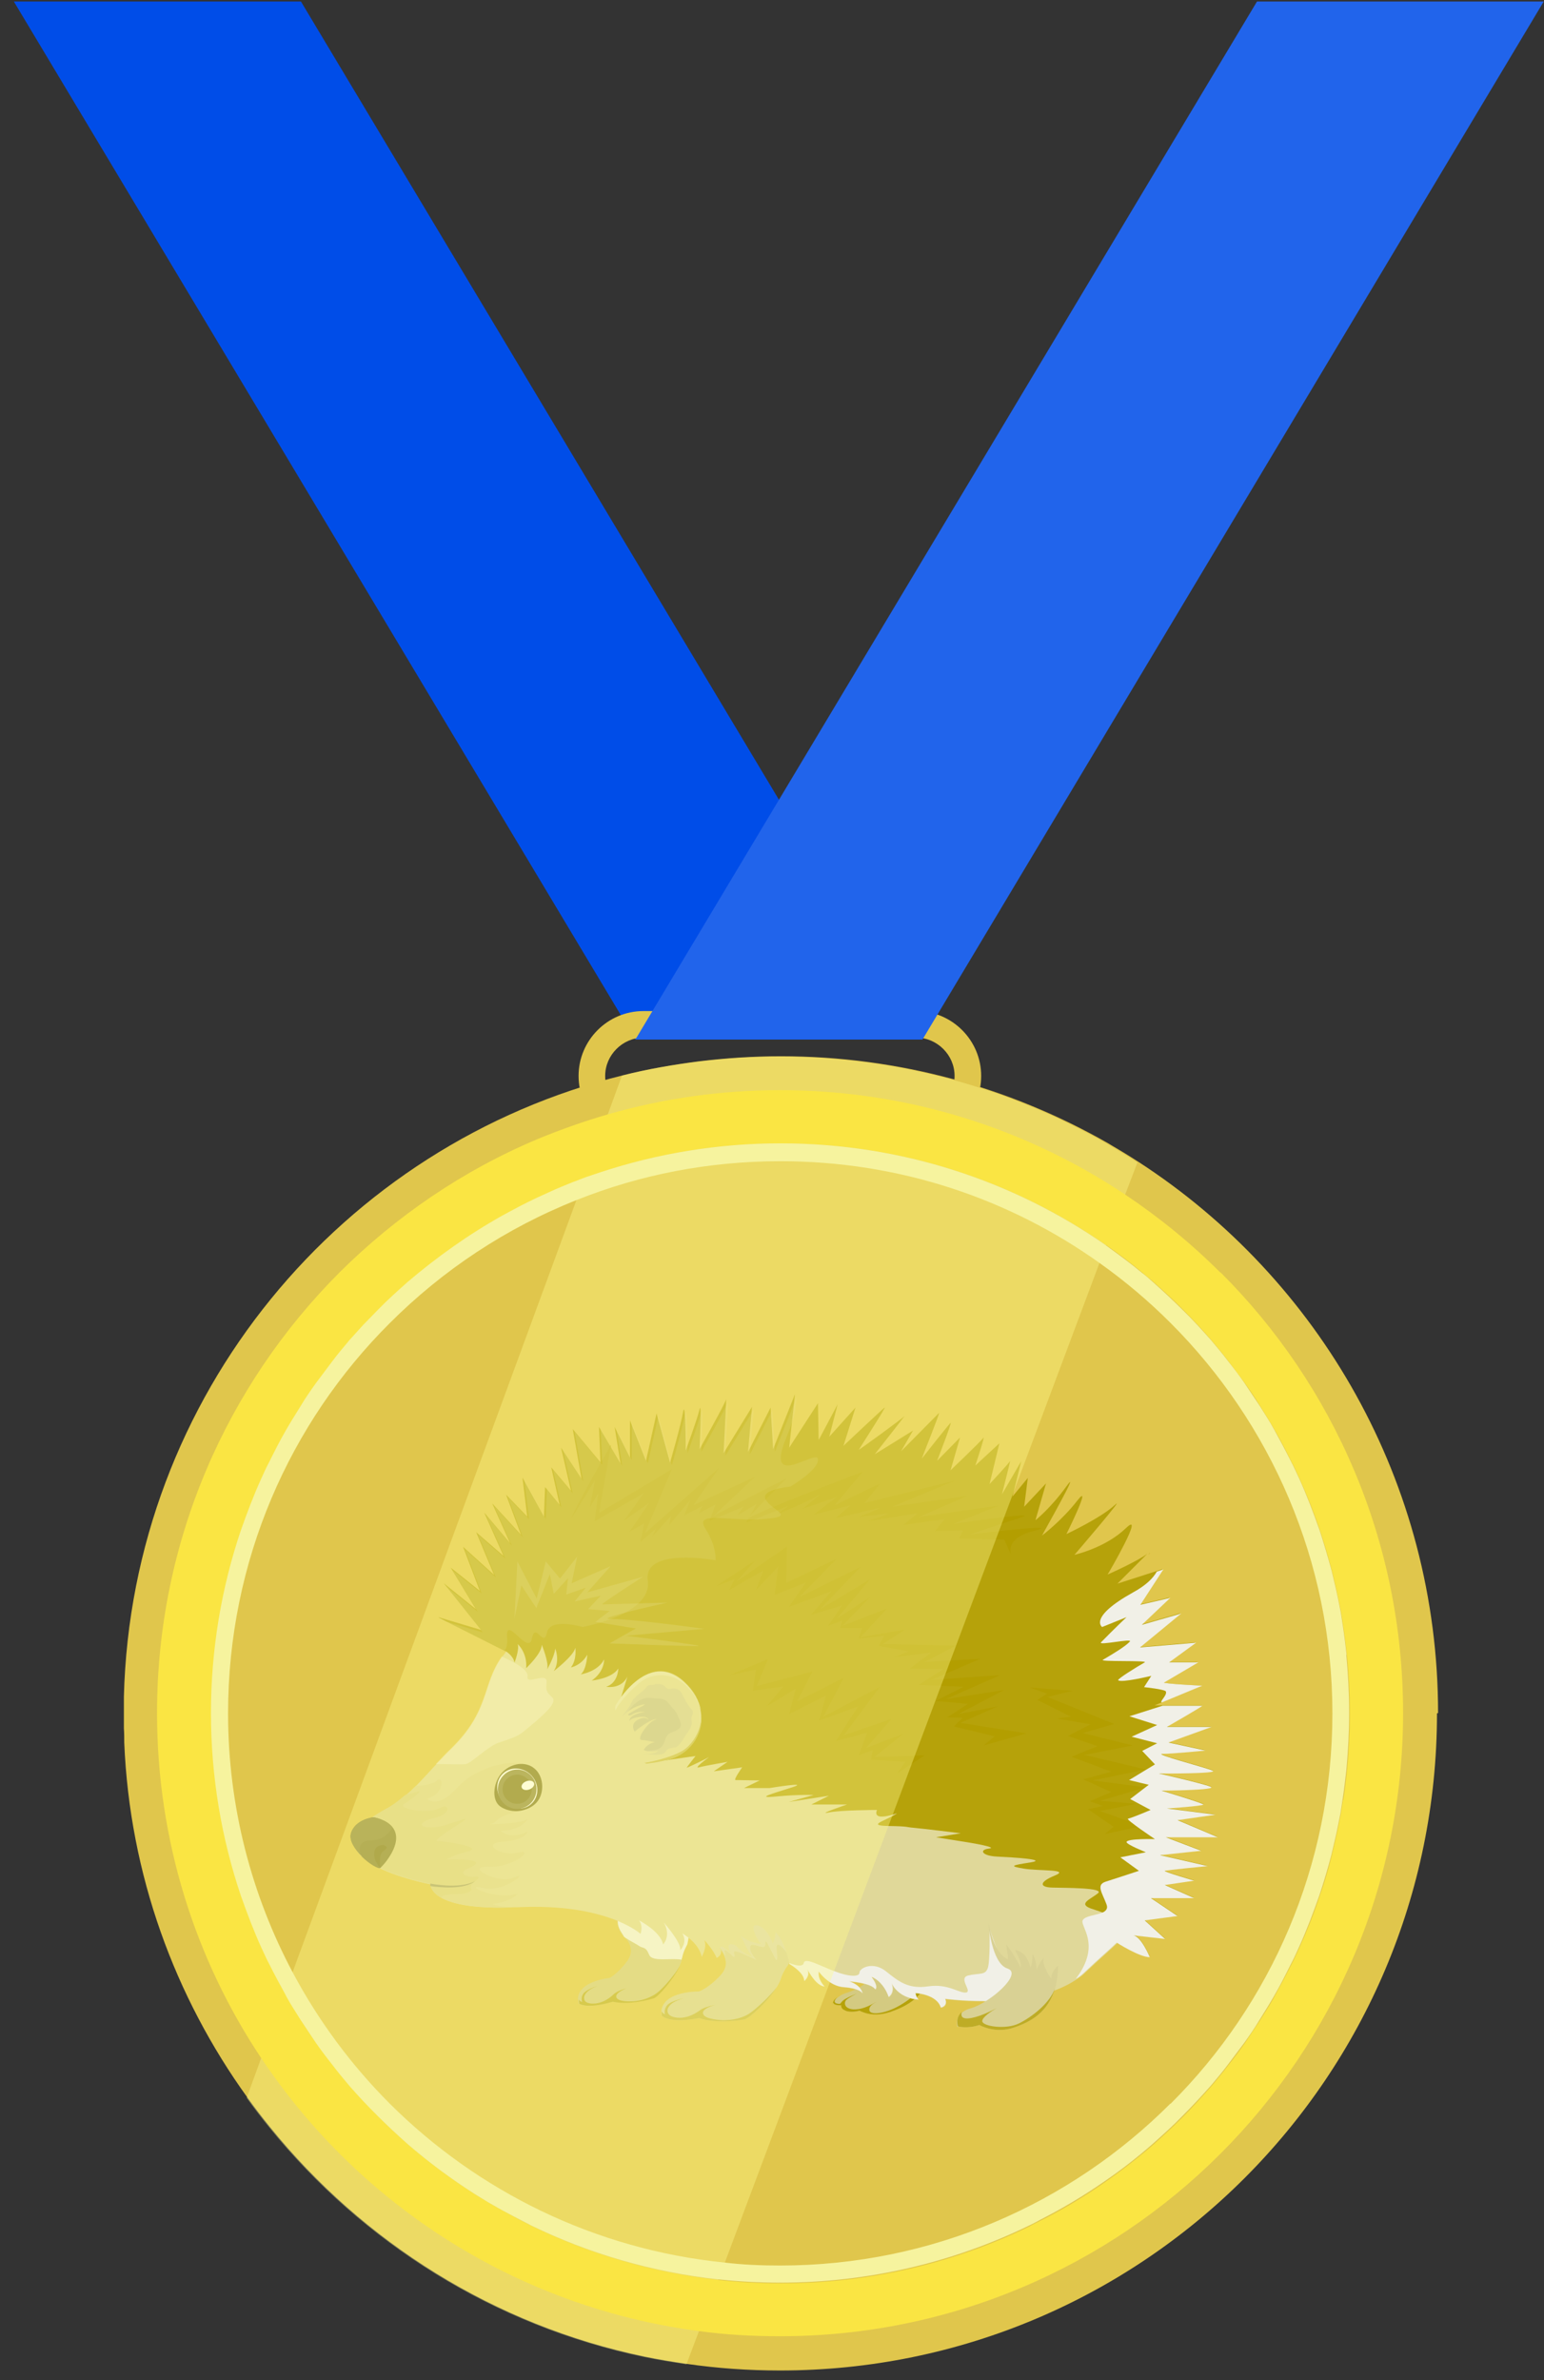 <svg width="109" height="168" viewBox="0 0 109 168" fill="none" xmlns="http://www.w3.org/2000/svg">
<rect x="0" y="0" width="109" height="168" fill="#333333" stroke="none"/>
<path d="M0.977 0.107H21.246L65.126 73.372H44.858L0.977 0.107Z" fill="#004DE8"/>
<path d="M64.689 79.596V78.644H45.424C44.678 78.644 44.009 78.336 43.52 77.847C43.032 77.358 42.723 76.689 42.723 75.944C42.723 75.198 43.032 74.529 43.52 74.04C44.009 73.552 44.678 73.243 45.424 73.243H64.689C65.435 73.243 66.103 73.552 66.592 74.04C67.081 74.529 67.389 75.198 67.389 75.944C67.389 76.689 67.081 77.358 66.592 77.847C66.103 78.336 65.435 78.644 64.689 78.644V80.522C67.209 80.522 69.267 78.464 69.267 75.944C69.267 73.423 67.209 71.365 64.689 71.365H45.424C42.903 71.365 40.845 73.423 40.845 75.944C40.845 78.464 42.903 80.522 45.424 80.522H64.689V79.57V79.596Z" fill="#E0C64C"/>
<path d="M101.445 120.938C101.445 146.56 80.688 167.32 55.069 167.32C52.832 167.32 50.645 167.166 48.511 166.857C47.507 166.702 46.504 166.548 45.527 166.342C34.904 164.13 25.644 158.265 19.06 150.136C18.52 149.467 17.98 148.772 17.465 148.052C12.347 140.952 9.157 132.334 8.771 122.996C8.771 122.661 8.771 122.327 8.746 121.992C8.746 121.632 8.746 121.272 8.746 120.938C8.746 120.552 8.746 120.14 8.746 119.754C9.286 98.505 24.127 80.781 44.009 75.893C45.733 75.456 47.533 75.147 49.334 74.915C51.237 74.684 53.166 74.555 55.121 74.555C63.506 74.555 71.377 76.793 78.193 80.678C78.939 81.115 79.659 81.552 80.379 82.016C93.111 90.273 101.522 104.628 101.522 120.912L101.445 120.938Z" fill="#E0C64C"/>
<path d="M58.85 141.416C58.953 141.57 59.39 141.544 59.39 141.544C59.39 141.544 59.338 141.75 59.596 141.879C59.621 141.879 59.673 141.904 59.699 141.93C59.904 142.007 60.264 142.033 60.65 141.93C60.65 141.93 60.676 141.93 60.702 141.93C60.702 141.93 60.779 141.982 60.933 142.033C61.371 142.162 62.039 142.265 62.785 142.033C62.837 142.033 62.888 142.007 62.94 141.982C64.046 141.596 65.281 140.927 65.77 139.203C65.77 139.152 65.795 139.1 65.821 139.075C65.821 139.049 65.821 139.023 65.821 138.998C65.924 138.586 65.975 138.149 65.975 137.634C65.975 137.634 65.409 138.149 65.512 138.586C65.512 138.586 64.766 137.583 64.972 137.068C64.972 137.068 64.483 137.66 64.483 137.969C64.483 137.969 64.406 137.12 64.175 136.811C64.175 136.811 64.175 137.583 64.02 137.737C64.02 137.737 63.866 137.12 63.557 136.837C63.249 136.554 62.94 136.528 62.94 136.528C62.94 136.528 63.48 137.531 63.326 137.763C63.326 137.763 63.043 137.12 62.348 136.168C62.245 136.039 62.554 137.248 62.4 137.171C61.499 136.734 61.216 135.293 61.062 134.624C61.062 134.624 61.268 137.48 62.4 137.84C63.532 138.2 61.165 140.258 59.827 140.644C59.39 140.773 59.313 140.875 59.158 140.978C59.133 140.978 59.107 141.03 59.055 141.056C59.055 141.056 59.055 141.056 59.03 141.081C59.03 141.081 59.03 141.081 59.004 141.107C58.901 141.21 58.85 141.339 58.824 141.467L58.85 141.416Z" fill="#D4CA81"/>
<path d="M58.849 141.364C58.849 141.364 58.849 141.389 58.849 141.415C58.952 141.569 59.39 141.544 59.39 141.544C59.39 141.544 59.338 141.749 59.596 141.878C59.621 141.878 59.673 141.904 59.699 141.93C59.904 142.007 60.264 142.032 60.65 141.93C60.65 141.93 60.676 141.93 60.702 141.93C60.702 141.93 60.779 141.981 60.933 142.032C61.268 142.161 61.911 142.315 62.785 142.032C62.837 142.032 62.888 142.007 62.94 141.981C64.046 141.595 65.281 140.926 65.77 139.203C65.409 140.309 64.046 141.312 63.197 141.724C62.297 142.161 61.396 142.238 61.371 141.878C61.345 141.621 61.576 141.466 61.885 141.286C61.525 141.492 61.01 141.801 60.419 141.827C60.419 141.827 60.393 141.827 60.367 141.827C60.316 141.827 60.264 141.827 60.213 141.827C59.493 141.749 59.621 141.261 59.75 141.158C59.956 140.978 60.29 140.823 60.47 140.72C60.29 140.798 59.981 140.926 59.699 141.081C59.416 141.235 59.364 141.415 59.287 141.441C58.953 141.441 58.824 141.312 59.004 141.081C59.004 141.081 59.004 141.081 59.03 141.055C59.03 141.055 59.03 141.055 59.055 141.029C59.081 141.003 59.107 140.978 59.158 140.952C58.849 141.106 58.798 141.338 58.798 141.415L58.849 141.364Z" fill="#B6A20A"/>
<path d="M46.735 142.29C46.735 142.29 47.224 142.856 49.359 142.445C49.359 142.445 50.388 142.882 52.523 142.548C52.883 142.496 54.221 141.261 54.838 140.258C54.967 140.052 55.07 139.846 55.121 139.692C55.301 139.075 55.687 138.663 55.687 138.612C55.687 138.612 55.764 138.38 55.842 138.046C56.047 137.3 56.279 136.039 55.842 135.627C55.842 135.627 55.199 134.984 54.195 134.701C53.578 134.521 52.832 134.496 51.983 134.83C51.751 134.933 51.494 135.062 51.237 135.216C49.873 136.116 50.62 137.145 50.774 137.505C50.774 137.505 51.005 137.737 51.134 138.071C51.185 138.2 51.211 138.329 51.237 138.457C51.263 138.74 51.185 139.075 50.877 139.409C50.002 140.361 49.333 140.567 49.333 140.567C49.333 140.567 46.838 140.515 46.684 141.956C46.684 141.956 46.684 142.162 46.684 142.265L46.735 142.29Z" fill="#D9D194"/>
<path d="M40.82 141.132C40.82 141.132 40.82 141.313 40.845 141.415C40.845 141.415 41.36 141.878 43.238 141.287C43.238 141.287 44.215 141.57 46.119 141.055C46.428 140.978 47.508 139.718 47.971 138.766C48.048 138.611 48.1 138.483 48.126 138.354C48.126 138.303 48.126 138.251 48.151 138.226C48.254 137.66 48.563 137.248 48.537 137.197C48.537 137.197 48.82 135.91 48.666 135.087C48.614 134.83 48.537 134.598 48.357 134.495C48.357 134.495 46.865 133.286 45.116 134.007C44.807 134.135 44.498 134.315 44.19 134.573C43.058 135.524 43.83 136.373 44.01 136.682C44.01 136.682 44.061 136.733 44.138 136.785C44.267 136.914 44.473 137.171 44.524 137.505C44.575 137.762 44.524 138.071 44.292 138.406C43.598 139.332 43.032 139.615 43.032 139.615C43.032 139.615 40.768 139.82 40.794 141.158L40.82 141.132Z" fill="#D4CA81"/>
<g style="mix-blend-mode:multiply">
<path d="M44.035 136.682C44.035 136.682 44.086 136.734 44.163 136.785C44.549 137.042 44.935 137.222 45.115 137.351C45.398 137.557 45.578 137.351 45.835 137.994C46.067 138.509 47.43 138.174 48.125 138.328C48.125 138.277 48.125 138.226 48.151 138.2C48.254 137.634 48.562 137.222 48.537 137.171C48.537 137.171 48.819 135.885 48.665 135.061L45.141 133.981C44.832 134.11 44.523 134.29 44.215 134.547C43.083 135.499 43.855 136.348 44.035 136.656V136.682Z" fill="#F1F0E7"/>
</g>
<g style="mix-blend-mode:multiply" opacity="0.38">
<path d="M50.824 137.48C50.824 137.48 51.056 137.711 51.184 138.046C51.262 138.046 51.082 137.66 51.184 137.66C51.339 137.66 51.699 138.097 51.802 138.123C51.982 138.149 51.699 137.737 51.879 137.737C52.162 137.737 52.96 138.149 53.371 138.329C53.448 138.354 52.779 137.711 53.011 137.325C53.088 137.171 53.68 137.454 53.886 137.428C54.117 137.403 53.989 137.068 54.066 137.042C54.143 137.017 54.76 138.38 54.812 138.354C54.992 138.226 54.709 137.325 54.889 137.274C55.198 137.197 55.609 138.123 55.892 138.046C56.098 137.3 56.33 136.039 55.892 135.628C55.892 135.628 55.249 134.984 54.246 134.701L52.033 134.83C51.802 134.933 51.545 135.062 51.288 135.216C49.924 136.116 50.67 137.145 50.824 137.505V137.48Z" fill="#E4E3D1"/>
</g>
<path d="M40.871 141.415C40.871 141.415 41.386 141.853 43.263 141.287C43.263 141.287 44.241 141.595 46.145 141.055C46.453 140.978 47.534 139.717 47.997 138.766C47.662 139.357 46.788 140.386 46.35 140.695C45.965 140.978 45.09 141.39 43.984 141.235C43.495 141.158 43.418 140.927 43.572 140.746C43.752 140.515 44.241 140.335 44.241 140.335C44.241 140.335 43.572 140.515 43.315 140.772C42.389 141.647 41.54 141.415 41.411 141.338C41.102 141.158 41.102 140.566 42.183 140.181C42.132 140.181 41.386 140.438 41.18 140.721C40.974 141.029 41.102 141.312 41.102 141.312C41.102 141.312 40.922 141.261 40.871 141.132C40.871 141.21 40.871 141.312 40.897 141.415H40.871Z" fill="#BEAC26"/>
<path d="M30.402 132.951C30.402 132.951 30.402 133.002 30.402 133.131C30.531 133.594 31.302 134.829 36.292 134.623C36.37 134.623 36.447 134.623 36.524 134.623C42.851 134.314 45.218 136.501 45.218 136.501C45.218 136.501 45.423 135.935 45.115 135.549C45.115 135.549 46.632 136.321 46.812 137.247C46.812 137.247 47.404 136.655 46.864 135.703C46.864 135.703 48.124 137.118 48.021 137.659C48.021 137.659 48.561 137.118 48.176 136.475C48.176 136.475 49.333 137.118 49.539 138.122C49.539 138.122 49.95 137.427 49.719 136.938C49.719 136.938 50.336 137.581 50.593 138.199C50.593 138.199 50.902 138.07 50.902 137.787C50.902 137.71 50.902 137.607 50.825 137.504C50.876 137.144 51.596 137.89 51.596 137.89C51.082 136.887 51.957 137.324 51.957 137.324C52.368 137.839 53.063 138.122 53.114 138.122C52.754 137.71 52.317 136.655 52.291 136.604C52.728 137.093 53.757 137.221 53.757 137.221C53.474 137.015 52.805 135.703 53.5 135.909C54.194 136.089 54.554 137.17 54.554 137.17C54.786 136.81 54.734 136.372 54.734 136.372C55.403 136.964 55.738 138.636 55.738 138.636C55.918 138.739 56.818 139.305 56.792 139.845C56.792 139.845 57.229 139.511 57.024 139.022C57.178 139.331 57.692 140.205 58.233 140.231C58.233 140.231 57.718 139.742 57.821 139.176C57.821 139.176 58.541 140.231 59.621 140.283C60.65 140.36 60.882 140.668 60.907 140.72C60.907 140.643 60.779 140.128 59.956 139.871C59.956 139.871 61.525 139.974 61.808 140.437C61.808 140.437 62.091 140.308 61.551 139.562C61.602 139.562 62.374 139.871 62.76 140.977C62.76 140.977 63.222 140.694 62.965 140C63.068 140.231 63.531 141.054 64.869 141.157C64.869 141.157 64.689 141.003 64.637 140.694C64.637 140.694 66.155 140.771 66.438 141.723C66.438 141.723 66.952 141.646 66.746 141.106C66.746 141.106 69.267 141.466 71.942 141.106C73.434 140.9 74.951 140.463 76.109 139.639C76.314 139.511 76.495 139.356 76.675 139.176C77.601 138.302 78.347 137.659 78.887 137.144C80.147 135.986 80.507 135.523 80.096 134.366C80.018 134.16 79.324 133.62 78.166 132.797C74.282 130.095 65.177 124.59 56.406 120.217C45.655 114.866 37.501 114.455 35.727 116.59C35.624 116.718 35.547 116.821 35.444 116.95C34.029 118.931 34.62 120.757 31.843 123.458C31.483 123.793 31.148 124.179 30.788 124.539C30.325 125.053 29.836 125.568 29.373 126.057C28.705 126.725 28.01 127.317 27.264 127.729C20.885 131.202 30.402 133.002 30.402 133.002V132.951Z" fill="#E0D899"/>
<g style="mix-blend-mode:multiply">
<path d="M69.421 141.235C69.807 141.235 70.244 141.235 70.682 141.183C71.582 140.72 71.994 140.103 72.148 139.794C72.225 139.665 72.251 139.588 72.251 139.588L72.199 139.537L71.582 138.765L70.99 138.328L70.63 138.07L70.219 137.196L70.038 136.81C70.038 136.81 70.013 137.813 70.193 138.173C70.373 138.533 70.939 139.048 70.81 139.357C70.682 139.614 69.755 140.797 69.447 141.209L69.421 141.235Z" fill="#F1F0E7"/>
</g>
<g style="mix-blend-mode:multiply">
<path d="M55.712 138.61C55.892 138.713 56.792 139.279 56.767 139.82C56.767 139.82 57.204 139.485 56.998 138.996C57.153 139.305 57.667 140.18 58.207 140.205C58.207 140.205 57.693 139.717 57.796 139.151C57.796 139.151 58.516 140.205 59.596 140.257C60.625 140.334 60.857 140.643 60.883 140.694C60.883 140.617 60.754 140.103 59.931 139.845C59.931 139.845 61.5 139.948 61.783 140.411C61.783 140.411 62.066 140.283 61.526 139.537C61.577 139.537 62.349 139.845 62.735 140.951C62.735 140.951 63.198 140.668 62.941 139.974C63.044 140.205 63.507 141.029 64.844 141.132C64.844 141.132 64.664 140.977 64.613 140.668C64.613 140.668 66.131 140.746 66.414 141.697C66.414 141.697 66.928 141.62 66.722 141.08C66.722 141.08 67.88 141.234 69.423 141.234C69.809 141.234 70.247 141.234 70.684 141.183C71.096 141.183 71.507 141.106 71.919 141.054L72.15 139.768L72.202 139.511L72.305 139.022L70.993 138.302L70.53 138.045L70.221 137.17L69.861 136.141C69.861 136.141 69.912 138.405 69.732 138.919C69.552 139.434 69.166 139.254 68.369 139.434C67.597 139.614 68.677 140.566 68.189 140.643C67.7 140.694 66.928 140 65.539 140.205C64.15 140.411 63.481 139.897 62.555 139.151C61.629 138.405 60.677 138.919 60.677 139.228C60.677 139.537 60.008 139.562 58.876 139.125C57.744 138.688 56.818 138.147 56.741 138.559C56.664 138.919 55.892 138.636 55.738 138.559L55.712 138.61Z" fill="#F1F0E7"/>
</g>
<path d="M67.646 143.035C67.646 143.035 68.289 143.215 69.138 142.933C69.138 142.933 70.27 143.601 71.659 143.087C72.766 142.701 74 142.032 74.489 140.309C74.489 140.257 74.515 140.206 74.541 140.18C74.541 140.154 74.541 140.128 74.541 140.103C74.644 139.691 74.695 139.254 74.695 138.739C74.695 138.739 74.129 139.254 74.232 139.691C74.232 139.691 73.486 138.688 73.692 138.173C73.692 138.173 73.203 138.765 73.203 139.074C73.203 139.074 73.126 138.225 72.894 137.916C72.894 137.916 72.894 138.688 72.74 138.842C72.74 138.842 72.585 138.225 72.277 137.942C71.968 137.659 71.659 137.633 71.659 137.633C71.659 137.633 72.2 138.636 72.045 138.868C72.045 138.868 71.762 138.225 71.068 137.273C70.965 137.144 71.274 138.353 71.119 138.276C70.219 137.839 69.936 136.398 69.781 135.729C69.781 135.729 69.987 138.585 71.119 138.945C72.251 139.305 69.884 141.363 68.547 141.749C68.238 141.826 68.032 141.955 67.878 142.084C67.389 142.521 67.595 143.087 67.595 143.087L67.646 143.035Z" fill="#D9D194"/>
<path d="M67.646 143.035C67.646 143.035 68.29 143.216 69.138 142.933C69.138 142.933 70.27 143.601 71.659 143.087C72.766 142.701 74.001 142.032 74.489 140.309C74.129 141.415 72.766 142.418 71.917 142.83C71.016 143.267 69.396 143.035 69.344 142.675C69.319 142.392 69.987 141.955 70.347 141.749C69.962 141.955 69.035 142.418 68.341 142.47C67.852 142.495 67.826 142.238 67.904 142.006C67.415 142.444 67.621 143.01 67.621 143.01L67.646 143.035Z" fill="#BEAC26"/>
<path d="M46.735 142.289C46.735 142.289 47.224 142.855 49.359 142.444C49.359 142.444 50.388 142.881 52.523 142.547C52.883 142.495 54.221 141.26 54.839 140.257C54.401 140.849 53.321 141.878 52.806 142.186C52.369 142.444 51.34 142.778 50.131 142.469C49.591 142.341 49.539 142.058 49.719 141.878C49.951 141.646 50.491 141.518 50.491 141.518C50.491 141.518 49.745 141.646 49.436 141.878C48.304 142.727 47.404 142.367 47.275 142.238C46.967 142.006 47.044 141.363 48.253 141.055C48.201 141.055 47.352 141.235 47.095 141.543C46.838 141.852 46.941 142.186 46.941 142.186C46.941 142.186 46.761 142.109 46.709 141.955C46.709 142.058 46.709 142.161 46.709 142.264L46.735 142.289Z" fill="#C6B640"/>
<path d="M81.176 109.619C81.176 109.619 81.201 109.567 81.073 109.722C81.124 109.696 81.15 109.67 81.176 109.619Z" fill="#B6A20A"/>
<path d="M31.045 114.223L35.598 116.513L35.727 116.564C35.727 116.564 36.267 116.899 36.318 117.362C36.318 117.362 36.678 116.461 36.55 116.05C36.55 116.05 37.244 116.667 37.141 117.748C37.141 117.748 38.247 116.719 38.247 116.101C38.247 116.101 38.762 117.336 38.633 117.825C38.633 117.825 39.147 116.924 39.199 116.358C39.199 116.358 39.559 117.233 39.096 117.953C39.096 117.953 40.511 116.873 40.614 116.307C40.614 116.307 40.742 117.13 40.305 117.696C40.305 117.696 41.025 117.568 41.462 116.796C41.462 116.796 41.411 117.851 40.999 118.185C40.999 118.185 42.208 118.005 42.645 117.13C42.645 117.13 42.697 117.979 41.771 118.622C41.771 118.622 43.186 118.494 43.649 117.773C43.649 117.773 43.649 118.777 42.8 119.06C42.8 119.06 43.854 119.265 44.292 118.339L43.854 119.78L46.941 124.256L49.102 123.947C49.102 123.947 48.433 124.796 48.484 124.771C48.561 124.771 49.925 124.102 50.053 124.025C49.95 124.102 48.896 124.873 49.359 124.745C49.847 124.616 51.365 124.359 51.365 124.359L50.388 125.028L52.394 124.745C52.394 124.745 51.751 125.645 51.931 125.645C52.111 125.645 53.628 125.671 53.628 125.671L52.522 126.211H54.323C54.323 126.211 57.281 125.722 55.918 126.16C54.554 126.597 53.217 126.957 54.812 126.803C56.406 126.649 57.435 126.7 57.435 126.7L55.686 127.189L58.515 126.751L57.281 127.369H59.801C59.801 127.369 57.59 128.115 58.49 127.935C59.39 127.755 61.911 127.755 61.911 127.755C61.911 127.755 61.653 128.269 62.322 128.218C62.991 128.192 63.763 127.755 62.991 128.192C62.219 128.604 61.293 128.861 62.759 128.887C64.225 128.912 63.891 128.964 64.508 129.015C65.126 129.067 67.826 129.401 67.826 129.401L66.078 129.684L68.495 130.07C68.495 130.07 70.527 130.404 69.807 130.482C69.113 130.559 69.293 130.996 70.399 131.047C71.505 131.099 74.051 131.253 72.739 131.459C71.427 131.665 71.196 131.716 72.276 131.896C73.356 132.076 75.594 131.922 74.463 132.385C73.331 132.848 73.382 133.208 74.282 133.234C75.183 133.26 78.038 133.234 77.498 133.646C76.983 134.057 76.109 134.366 76.983 134.7C77.266 134.803 77.549 134.881 77.806 134.983C78.372 135.189 78.758 135.421 78.475 135.781C78.038 136.321 79.761 136.012 78.835 137.093C78.835 137.093 80.43 138.122 81.176 138.122C81.176 138.122 80.558 136.63 79.993 136.578L82.256 136.836L80.816 135.524L83.131 135.215L81.253 133.954H84.314L82.23 133.028L84.314 132.72C84.314 132.72 82.102 132.076 82.23 132.025C82.359 131.974 85.265 131.691 85.265 131.691L81.896 130.919L84.802 130.61L82.308 129.658H85.986L83.131 128.449L85.831 128.063L82.385 127.626C82.385 127.626 85.008 127.446 84.957 127.343C84.905 127.24 81.999 126.366 81.999 126.366C81.999 126.366 86.114 126.34 85.445 126.083C84.777 125.825 81.819 125.156 81.819 125.156C81.819 125.156 86.14 125.182 85.6 124.951C85.085 124.719 81.356 123.767 82.076 123.767C82.796 123.767 85.111 123.536 85.111 123.536L82.487 122.97L85.548 121.864H82.385C82.385 121.864 84.983 120.372 84.88 120.372H81.51L81.999 120.166L84.854 118.982C84.854 118.982 82.102 118.854 82.102 118.751C82.102 118.648 84.545 117.31 84.545 117.31H82.487L84.391 115.921L80.43 116.256L83.336 113.863L80.558 114.661L82.565 112.757L80.456 113.246L82.076 110.75L81.613 110.905L78.887 111.779C78.887 111.779 80.481 110.184 80.996 109.67C80.378 110.159 78.269 111.111 78.192 111.136C78.269 111.033 80.893 106.506 79.478 107.869C78.038 109.258 75.852 109.747 75.852 109.747C75.852 109.747 79.632 105.348 78.681 106.248C77.703 107.149 75.286 108.281 75.286 108.281C75.286 108.281 77.163 104.499 76.057 105.914C75.003 107.278 73.639 108.332 73.562 108.384C73.639 108.229 76.392 103.367 75.286 104.911C74.154 106.48 73.099 107.303 73.099 107.303L73.845 104.705L72.302 106.351L72.559 104.319L71.479 105.631L72.096 103.136L70.733 105.477C70.759 105.348 71.376 102.981 71.299 103.136C71.222 103.29 69.858 104.756 69.858 104.756L70.553 101.875L68.855 103.444C68.855 103.444 69.576 101.258 69.421 101.489C69.267 101.721 67.106 103.779 67.106 103.779L67.775 101.464L66.155 103.11C66.155 103.11 67.235 100.332 67.106 100.435C66.978 100.538 65.151 102.853 65.074 102.956C65.1 102.853 66.412 99.611 66.283 99.74C66.155 99.869 63.608 102.441 63.608 102.441L64.457 100.975L61.756 102.647C61.756 102.647 63.737 100.126 63.865 99.946C63.711 100.126 60.727 102.287 60.625 102.338C60.676 102.235 62.605 99.251 62.451 99.354C62.297 99.457 59.544 102.055 59.544 102.055L60.393 99.354L58.541 101.412L59.133 99.123L57.795 101.644L57.744 99.046L55.712 102.184L56.02 99.354L56.123 98.402L54.58 102.287L54.4 99.354L52.805 102.493L53.088 99.303L51.082 102.57C51.082 102.57 51.288 98.531 51.262 98.763C51.236 98.994 49.384 102.287 49.384 102.287C49.384 102.287 49.565 98.737 49.384 99.483C49.204 100.229 48.407 102.39 48.407 102.39C48.407 102.39 48.407 98.711 48.227 99.637C48.073 100.589 47.301 103.239 47.301 103.239L46.349 99.766L45.603 103.11L44.472 100.255V102.879L43.391 100.718L43.803 103.29L42.285 100.718L42.388 103.213L40.434 100.872L41.051 104.371L39.61 102.184L40.305 105.219L38.916 103.573L39.508 106.223L38.479 104.962L38.401 107.046L36.884 104.293L37.218 107.046L35.727 105.502L36.781 108.332L34.749 106.12L36.01 108.924L34.183 106.763L35.546 109.824L33.617 108.152L34.878 111.162L32.691 109.181L33.875 112.294L31.817 110.647L33.592 113.58L31.328 111.754L33.952 115.046L30.942 114.146L31.045 114.223Z" fill="#B6A20A"/>
<path d="M30.403 132.951C30.403 132.951 30.403 133.002 30.403 133.131C30.454 133.311 30.609 133.646 31.149 133.954C31.895 134.366 33.387 134.752 36.294 134.623C35.111 134.597 34.776 134.392 34.776 134.392C36.165 134.212 36.526 133.671 36.526 133.671C34.751 134.16 32.59 132.9 34.107 133.26C35.625 133.62 37.426 131.973 36.32 132.514C35.214 133.054 32.693 131.69 34.493 131.768C36.294 131.819 37.812 130.456 36.577 130.764C35.342 131.073 33.927 130.096 35.497 129.993C37.066 129.89 37.246 129.298 37.246 129.298C35.883 129.89 35.342 129.221 35.342 129.221C36.757 129.221 37.22 128.449 37.246 128.423C36.371 128.784 34.596 128.758 34.596 128.758C35.291 128.603 34.725 128.269 36.577 127.883C38.429 127.497 38.275 125.131 37.272 124.616C36.243 124.102 33.644 124.668 32.255 126.211C30.866 127.755 30.146 126.957 30.146 126.957C31.406 126.648 31.329 125.182 30.815 125.697C30.557 125.954 29.914 126.031 29.348 126.057C29.091 126.314 28.86 126.545 28.602 126.751C28.165 127.137 27.728 127.472 27.239 127.729C20.859 131.202 30.377 133.002 30.377 133.002L30.403 132.951Z" fill="#DDD48F"/>
<path d="M30.403 132.952C30.403 132.952 30.403 133.003 30.403 133.132C30.454 133.312 30.609 133.646 31.149 133.955C31.149 133.878 31.226 133.826 31.406 133.775C31.972 133.621 32.795 133.775 33.156 133.518C33.516 133.286 32.924 133.286 33.541 132.797C34.159 132.309 33.387 132.489 33.387 132.489C32.152 132.334 32.95 131.923 32.95 131.923C35.034 131.099 31.509 131.254 31.509 131.254C31.509 131.254 32.127 130.894 32.847 130.739C34.596 130.353 30.969 129.942 30.969 129.942C30.969 129.942 30.249 130.122 32.101 128.939C33.953 127.755 31.921 128.836 30.738 128.964C29.554 129.093 29.4 128.604 30.66 128.321C31.921 128.038 31.741 127.189 31.02 127.627C30.3 128.064 27.856 127.678 28.577 127.292C29.271 126.906 29.657 126.417 29.657 126.417C29.657 126.417 29.04 126.572 28.602 126.7C28.165 127.086 27.728 127.421 27.239 127.678C20.859 131.151 30.377 132.952 30.377 132.952H30.403Z" fill="#DAD085"/>
<path d="M25.515 131.023C26.056 131.563 26.725 131.949 26.853 131.846C27.059 131.64 27.291 131.383 27.496 131.049C28.139 130.045 28.037 129.376 27.702 128.965C27.239 128.399 26.364 128.27 26.364 128.27C26.364 128.27 25.052 128.399 24.769 129.428C24.641 129.917 25.052 130.534 25.541 131.023H25.515Z" fill="#888133"/>
<path d="M27.034 130.225C27.034 130.225 26.442 130.2 26.416 130.817C26.39 131.435 26.853 131.846 26.853 131.846C26.853 131.846 26.699 130.92 27.059 130.663C27.419 130.406 27.342 130.328 27.059 130.225H27.034Z" fill="#807824"/>
<path d="M25.515 131.023C25.515 131.023 24.924 129.942 26.262 129.891C27.11 129.865 27.522 129.325 27.702 128.965C27.239 128.399 26.364 128.27 26.364 128.27C26.364 128.27 25.052 128.399 24.769 129.428C24.641 129.917 25.052 130.534 25.541 131.023H25.515Z" fill="#8E873C"/>
<path d="M30.402 133.132C30.942 133.209 32.769 133.415 33.54 132.771C33.412 132.849 32.537 133.337 30.376 132.952C30.376 132.952 30.376 133.003 30.376 133.132H30.402Z" fill="#A8A36A"/>
<path d="M35.289 125.311C35.804 124.565 36.91 124.231 37.656 124.771C38.402 125.311 38.428 126.469 37.991 127.086C37.785 127.395 37.322 127.755 36.576 127.832C35.958 127.884 35.418 127.626 35.212 127.42C34.724 126.932 34.852 125.928 35.289 125.311Z" fill="#827B28"/>
<path d="M37.548 127.291C38.084 126.762 38.057 125.866 37.488 125.289C36.919 124.713 36.024 124.674 35.488 125.203C34.952 125.732 34.979 126.628 35.547 127.205C36.116 127.781 37.012 127.82 37.548 127.291Z" fill="#FBFCFA"/>
<path d="M36.541 127.68C37.293 127.664 37.89 127.029 37.874 126.262C37.857 125.495 37.233 124.886 36.48 124.903C35.728 124.919 35.131 125.554 35.147 126.321C35.164 127.088 35.788 127.697 36.541 127.68Z" fill="#918B42"/>
<path d="M36.532 127.321C37.1 127.309 37.551 126.838 37.539 126.27C37.526 125.702 37.056 125.251 36.488 125.263C35.92 125.276 35.469 125.746 35.481 126.314C35.493 126.883 35.964 127.333 36.532 127.321Z" fill="#827B28"/>
<path d="M37.374 126.306C37.613 126.216 37.759 126.014 37.699 125.854C37.639 125.695 37.396 125.638 37.157 125.728C36.917 125.818 36.772 126.02 36.832 126.179C36.892 126.339 37.134 126.396 37.374 126.306Z" fill="white"/>
<path d="M43.443 120.733C43.546 121.041 43.906 121.119 43.957 121.119C43.957 121.119 43.983 121.17 44.035 121.222C44.292 121.607 45.064 122.919 45.192 123.562C45.192 123.665 45.218 123.743 45.192 123.794C45.115 124.128 45.321 124.309 45.45 124.411C45.527 124.463 45.604 124.489 45.604 124.489C45.604 124.489 46.478 124.411 47.405 124.128C48.819 123.665 49.72 122.251 49.463 120.758C49.334 120.064 48.974 119.369 48.279 118.726C45.707 116.359 43.417 120.424 43.417 120.424C43.392 120.553 43.417 120.681 43.417 120.758L43.443 120.733Z" fill="#E0D899"/>
<path opacity="0.49" d="M43.958 121.118C43.958 121.118 43.983 121.17 44.035 121.221C44.292 121.607 45.064 122.919 45.192 123.562C45.192 123.665 45.218 123.742 45.192 123.794C45.192 123.794 46.118 123.871 46.504 123.845C46.89 123.819 46.942 123.716 47.044 123.562C47.147 123.382 47.43 123.408 47.688 123.331C47.945 123.253 48.202 122.816 48.305 122.636C48.408 122.456 48.691 122.121 48.794 121.839C48.922 121.556 48.717 121.35 48.871 121.067C49.025 120.758 48.768 120.629 48.562 120.321C48.356 119.986 48.382 120.012 48.125 119.523C47.868 119.034 47.302 119.215 47.302 119.215C46.993 119.266 47.019 118.906 46.556 118.88C46.093 118.829 46.376 118.932 46.016 118.932C45.655 118.932 45.733 119.009 45.501 119.24C45.27 119.472 45.218 119.446 44.961 119.703C44.703 119.961 44.729 119.858 44.575 120.192C44.42 120.527 43.906 121.17 43.906 121.17L43.958 121.118Z" fill="#C6C29C"/>
<path opacity="0.49" d="M44.035 121.247C44.292 121.633 45.064 122.945 45.192 123.588C45.373 123.588 45.578 123.588 45.81 123.588C46.35 123.511 46.71 123.511 46.916 122.919C47.122 122.328 47.122 122.43 47.739 122.147C48.331 121.864 47.971 121.453 47.868 121.144C47.765 120.835 47.636 120.758 47.173 120.192C46.916 119.884 46.684 119.909 46.35 119.884C46.093 119.884 45.758 119.755 45.321 119.935C44.678 120.218 44.266 120.861 44.06 121.273L44.035 121.247Z" fill="#BAB689"/>
<path d="M45.475 124.411L45.63 124.488C45.63 124.488 46.504 124.411 47.43 124.128C48.845 123.665 49.746 122.25 49.488 120.758C49.54 121.247 49.488 121.581 49.411 121.839C49.308 122.327 48.845 123.228 48.074 123.639C47.302 124.051 46.118 124.334 45.475 124.437V124.411Z" fill="#C9BB4D"/>
<path opacity="0.58" d="M43.443 120.733C43.546 120.501 44.009 119.755 45.089 118.829C45.99 118.057 46.993 118.212 47.456 118.366C48.022 118.572 48.639 119.035 49.077 119.781C49.231 120.064 49.463 120.681 49.488 120.733C49.36 120.038 49 119.343 48.305 118.7C45.733 116.334 43.443 120.398 43.443 120.398C43.417 120.527 43.443 120.655 43.443 120.733Z" fill="#EDE9C4"/>
<path d="M45.527 120.294C45.527 120.294 44.729 120.346 43.932 121.143L44.24 121.786C44.24 121.786 45.038 123.279 45.192 123.819C45.192 123.819 46.247 123.87 46.453 123.587C46.453 123.587 45.758 123.716 45.45 123.51C45.45 123.51 45.63 123.098 46.221 122.97C46.221 122.97 45.707 122.841 45.295 122.815C44.884 122.79 45.758 121.478 46.35 121.349C46.35 121.349 46.041 121.221 44.806 122.224C44.806 122.224 44.446 121.709 45.012 121.401C45.578 121.092 45.81 121.401 45.81 121.401C45.81 121.401 45.733 121.092 45.089 121.195C44.446 121.298 44.42 121.504 44.42 121.504C44.42 121.504 44.395 121.195 44.858 121.015C45.321 120.835 45.552 120.835 45.552 120.835C45.552 120.835 45.038 120.757 44.678 120.989C44.395 121.169 44.292 121.04 44.369 120.989C44.601 120.809 45.45 120.372 45.45 120.372L45.527 120.294Z" fill="#E0D899"/>
<path d="M43.829 121.144H43.958C43.958 121.144 44.061 121.067 44.215 121.092C44.369 121.118 44.421 121.015 44.421 121.272C44.421 121.53 44.498 121.787 44.627 121.941C44.755 122.096 44.627 122.019 44.807 122.379C44.987 122.739 45.141 122.739 45.167 122.97C45.192 123.202 45.167 123.279 45.192 123.382C45.218 123.485 45.373 123.562 45.347 123.691C45.321 123.819 45.244 123.845 45.244 123.845C45.244 123.845 44.884 124.025 44.704 123.639C44.524 123.253 43.752 121.478 43.752 121.478L43.855 121.17L43.829 121.144Z" fill="#E0D899"/>
<path d="M40.382 107.071C40.562 106.454 43.134 101.979 43.134 101.979L42.286 106.788L47.43 103.702L45.526 108.229L50.748 103.625L48.947 106.248L53.294 104.242L50.413 106.968L55.532 104.345C55.532 104.345 52.265 107.611 52.883 107.148C53.5 106.685 60.908 103.882 60.908 103.882L58.927 106.248L62.142 104.705L61.036 106.094L67.441 104.499L62.991 106.351L68.315 105.579L64.894 107.071L70.502 106.274L67.312 107.56C67.312 107.56 73.588 106.634 72.122 107.097C70.656 107.56 68.496 108.306 68.496 108.306C68.496 108.306 75.363 107.457 73.022 108.049C70.682 108.64 71.453 109.901 71.453 109.901L70.888 108.666L67.698 108.615L67.981 108.023L66.001 108.074L66.695 107.226L63.788 107.637L64.766 106.814L61.268 107.38L62.811 106.814L60.625 107.071C60.625 107.071 62.4 106.377 62.014 106.454C61.628 106.531 59.107 107.148 59.03 107.148C58.953 107.148 60.059 106.248 60.059 106.248L57.435 106.917L59.082 105.657L56.664 106.505C56.664 106.505 58.336 105.142 57.795 105.528C57.255 105.914 54.915 106.866 54.915 106.866L55.635 106.3L52.677 107.483L53.423 106.145C53.423 106.145 52.06 106.994 52.085 106.917C52.111 106.84 52.574 106.274 52.523 106.325C52.471 106.377 50.079 107.354 50.079 107.354L50.516 106.197L49.333 106.814L49.59 106.3L48.304 106.968L48.742 105.862L47.25 107.637L47.378 106.994C47.378 106.994 45.912 108.615 46.015 108.486C46.118 108.357 46.298 107.894 46.298 107.894L45.218 108.846L45.475 107.534C45.475 107.534 44.369 108.152 44.42 108.126C44.472 108.1 45.835 106.068 45.835 106.068L44.06 107.329L45.449 105.399L41.977 107.38L42.234 105.399L41.643 106.403L42.003 104.473L40.357 107.148L40.382 107.071Z" fill="#B39E00"/>
<path d="M72.688 119.111L75.723 119.343L73.948 119.78L78.656 121.684L76.443 122.327L79.968 123.202L76.572 123.87L80.894 124.899L77.138 125.671L80.894 126.16L77.653 127.112L80.225 127.318L77.653 127.832L80.636 128.887L78.013 129.453L78.604 128.938L76.803 127.704L77.858 127.472L76.932 127.138L78.45 126.494L76.469 125.594L78.45 125.054L75.646 123.999L77.472 123.253L75.389 122.533L76.984 121.71L74.617 121.298L75.594 121.169L73.228 119.986L73.922 119.549L72.688 119.111Z" fill="#B39E00"/>
<path d="M51.493 118.237L54.22 117.105L53.422 119.009L57.358 117.98L56.278 120.089L59.571 118.417L58.13 121.17L62.118 119.06L59.571 122.482L62.941 121.324L61.14 123.382L63.764 122.379L61.732 124.025L65.282 123.897L63.327 125.183L63.918 124.36L61.5 124.205L61.603 123.536L60.626 123.897L61.217 122.302L59.005 122.893L60.574 120.449L57.822 121.453L58.31 119.678L55.712 120.99L56.175 119.189L54.117 120.449L55.3 119.035L53.14 119.343L53.371 117.851L51.493 118.237Z" fill="#B39E00"/>
<path d="M51.853 111.471L50.542 111.96L53.32 110.133L52.008 111.625L55.557 109.156L55.506 111.728L59.055 110.031L56.432 112.731L60.753 110.596L57.872 113.606L61.422 111.471L59.081 114.249L61.447 112.706L59.467 114.763L62.631 113.529L60.753 115.561L63.891 115.02L62.322 116.049L67.492 116.152L65.28 117.31L69.215 117.078L65.769 118.57L70.604 118.236L66.772 119.933L70.887 119.29L67.646 120.988L70.424 120.448L67.801 121.605L72.456 122.351L69.447 123.2L70.218 122.557L67.338 121.862L67.955 121.245L66.875 121.219L68.341 120.268L66.052 120.062L68.032 119.059L64.843 118.93L66.618 117.798L64.225 117.773L65.743 116.641L63.119 116.975L64.148 116.564L62.039 116.178L62.425 115.458L60.624 115.663L60.856 114.918H59.313L59.467 114.377L58.464 114.763L59.441 113.323L57.229 113.992L58.695 112.32L55.686 113.426L56.895 111.702L54.683 112.577L54.94 110.571L53.371 112.243L53.886 110.854L51.468 112.243L51.853 111.471Z" fill="#B39E00"/>
<path d="M36.318 114.249L36.524 110.211L37.887 112.835L38.531 110.211L39.534 111.42L40.743 109.876L40.357 111.754L43.109 110.545L41.463 112.397L45.399 111.291C45.399 111.291 42.338 113.246 42.518 113.246C42.698 113.246 47.123 113.118 47.123 113.118C47.123 113.118 41.746 114.301 43.109 114.275C44.473 114.249 49.721 114.97 49.721 114.97L44.19 115.459C44.19 115.459 49.592 116.127 49.309 116.179C49.026 116.23 43.032 115.999 43.032 115.999L44.885 114.944L42.029 114.481L43.032 113.709L41.515 113.581L42.415 112.629L40.563 113.04L41.36 112.063L39.971 112.552L40.1 111.394L39.096 112.5L38.813 111.111L37.862 113.503L36.807 111.909L36.318 114.249Z" fill="#C0AF2E"/>
<g style="mix-blend-mode:soft-light" opacity="0.15">
<path d="M31.045 114.224L35.598 116.513C35.752 116.359 35.829 116.102 35.804 115.664C35.624 113.812 37.295 116.925 37.553 115.664C37.784 114.404 38.376 116.359 38.607 115.253C38.813 114.146 41.128 114.841 41.128 114.841C41.128 114.841 46.066 113.966 45.732 111.574C45.372 109.182 50.516 110.133 50.516 110.133C50.516 110.133 50.619 109.182 49.796 107.895C48.973 106.609 51.494 107.406 53.86 107.226C56.226 107.046 54.657 106.712 54.091 105.914C53.526 105.117 55.789 104.937 55.789 104.937C55.789 104.937 57.847 103.728 57.744 102.982C57.641 102.261 53.937 105.271 55.506 101.49C55.815 100.718 56.046 100.075 56.149 99.535L56.252 98.583L54.709 102.467L54.529 99.535L52.934 102.673L53.217 99.483L51.211 102.75C51.211 102.75 51.416 98.711 51.391 98.943C51.365 99.174 49.513 102.467 49.513 102.467C49.513 102.467 49.693 98.917 49.513 99.663C49.333 100.409 48.536 102.57 48.536 102.57C48.536 102.57 48.536 98.891 48.356 99.818C48.201 100.769 47.43 103.419 47.43 103.419L46.478 99.946L45.732 103.29L44.6 100.435V103.059L43.52 100.898L43.932 103.471L42.414 100.898L42.517 103.393L40.562 101.052L41.179 104.551L39.739 102.364L40.434 105.4L39.045 103.754L39.636 106.403L38.607 105.143L38.53 107.226L37.013 104.474L37.347 107.226L35.855 105.683L36.91 108.513L34.878 106.3L36.138 109.104L34.312 106.943L35.675 110.005L33.746 108.333L35.006 111.342L32.82 109.362L34.003 112.474L31.945 110.828L33.72 113.761L31.457 111.934L34.08 115.227L31.071 114.327L31.045 114.224Z" fill="#E7E0AD"/>
</g>
<g style="mix-blend-mode:soft-light" opacity="0.36">
<path d="M30.788 124.514C31.56 124.514 32.64 124.565 32.898 124.514C33.283 124.437 34.441 123.279 35.161 123.022C35.882 122.765 36.525 122.61 36.988 122.199C37.451 121.813 38.866 120.707 39.046 120.166C39.226 119.626 38.429 119.781 38.583 118.829C38.737 117.877 37.142 119.009 37.245 118.34C37.322 117.774 35.985 117.182 35.419 116.925C34.004 118.906 34.596 120.732 31.817 123.433C31.457 123.768 31.123 124.154 30.762 124.514H30.788Z" fill="#FBFAF2"/>
</g>
<g style="mix-blend-mode:multiply">
<path d="M76.057 139.614C76.263 139.485 76.443 139.331 76.623 139.151C77.549 138.276 78.295 137.633 78.835 137.119C78.835 137.119 80.43 138.148 81.175 138.148C81.175 138.148 80.558 136.656 79.992 136.604L82.256 136.862L80.815 135.55L83.13 135.241L81.253 133.98H84.314L82.23 133.054L84.314 132.746C84.314 132.746 82.102 132.102 82.23 132.051C82.359 131.999 85.265 131.717 85.265 131.717L81.896 130.945L84.802 130.636L82.307 129.684H85.985L83.13 128.475L85.831 128.089L82.384 127.652C82.384 127.652 85.008 127.472 84.957 127.369C84.905 127.266 81.999 126.391 81.999 126.391C81.999 126.391 86.114 126.366 85.445 126.108C84.776 125.851 81.819 125.182 81.819 125.182C81.819 125.182 86.14 125.208 85.6 124.977C85.085 124.745 81.356 123.793 82.076 123.793C82.796 123.793 85.111 123.562 85.111 123.562L82.487 122.996L85.548 121.89H82.384C82.384 121.89 84.982 120.397 84.879 120.397H82.076L79.735 121.143L81.69 121.761L79.889 122.584L81.69 123.047L80.635 123.587L81.536 124.539L79.709 125.645L81.098 125.98L79.787 126.983L81.227 127.755C81.227 127.755 79.967 128.295 79.632 128.372C79.452 128.424 81.536 129.813 81.536 129.813C81.536 129.813 79.555 129.761 79.529 130.019C79.529 130.199 80.893 130.739 80.893 130.739L79.092 131.099L80.404 132.051C80.404 132.051 78.14 132.797 78.037 132.823C77.369 133.054 77.806 133.594 78.115 134.418C78.243 134.752 78.037 134.932 77.729 135.035C77.292 135.189 76.623 135.241 76.443 135.524C76.186 135.935 77.806 137.222 75.954 139.666L76.057 139.614Z" fill="#F1F0E7"/>
</g>
<g style="mix-blend-mode:multiply">
<path d="M82.154 118.777L84.598 117.336H82.54L84.443 115.947L80.482 116.282L83.389 113.889L80.61 114.687L82.617 112.783L80.507 113.272L82.128 110.776L81.665 110.931C81.408 111.394 80.893 111.908 79.993 112.397C76.803 114.172 77.806 114.841 77.806 114.841L79.53 114.146C79.53 114.146 78.629 114.995 77.729 115.921C77.498 116.179 79.993 115.613 79.761 115.87C79.453 116.204 78.655 116.693 77.858 117.156C77.575 117.311 81.073 117.182 80.816 117.336C80.225 117.671 78.861 118.52 78.938 118.597C79.17 118.803 81.279 118.288 81.279 118.288L80.765 119.086C80.765 119.086 82.257 119.24 82.308 119.394C82.411 119.677 81.82 120.115 82.025 120.166L84.881 118.983C84.881 118.983 82.128 118.854 82.128 118.751L82.154 118.777Z" fill="#F1F0E7"/>
</g>
<g style="mix-blend-mode:soft-light" opacity="0.38">
<path d="M80.302 82.041L79.427 84.33L78.064 87.957L77.601 89.192L51.16 159.73L50.697 160.939L49.334 164.567L48.459 166.882C47.456 166.728 46.453 166.573 45.475 166.367C34.853 164.155 25.593 158.29 19.008 150.161C18.468 149.492 17.928 148.797 17.414 148.077L18.417 145.324L20.063 140.848L20.629 139.279L40.691 84.716L41.257 83.147L42.903 78.671L43.907 75.918C45.63 75.481 47.43 75.172 49.231 74.941C51.134 74.709 53.063 74.58 55.018 74.58C63.403 74.58 71.274 76.818 78.09 80.703C78.836 81.14 79.556 81.578 80.276 82.041H80.302Z" fill="#FFFB8C"/>
</g>
<path d="M86.166 89.836C84.108 87.778 81.87 85.951 79.453 84.331C72.482 79.674 64.097 76.948 55.069 76.948C50.876 76.948 46.812 77.539 42.954 78.645C41.257 79.134 39.585 79.726 37.964 80.395C32.692 82.607 27.959 85.848 23.972 89.81C16.024 97.759 11.086 108.769 11.086 120.912C11.086 129.915 13.787 138.302 18.442 145.273C20.062 147.692 21.914 149.955 23.972 152.013C30.66 158.702 39.508 163.255 49.359 164.541C51.236 164.799 53.14 164.902 55.069 164.902C67.209 164.902 78.218 159.962 86.166 152.013C94.114 144.064 99.052 133.054 99.052 120.912C99.052 108.769 94.139 97.759 86.166 89.81V89.836ZM94.808 127.06C94.757 127.394 94.705 127.729 94.654 128.063C94.525 128.732 94.397 129.375 94.242 130.018C94.165 130.353 94.088 130.662 94.011 130.996C93.779 131.948 93.496 132.9 93.162 133.851C92.75 135.086 92.262 136.321 91.722 137.504C91.541 137.89 91.362 138.302 91.156 138.688C90.77 139.459 90.358 140.231 89.947 140.977C89.638 141.543 89.278 142.083 88.944 142.624C88.584 143.164 88.224 143.704 87.863 144.244C87.503 144.759 87.118 145.273 86.706 145.788C86.32 146.302 85.909 146.791 85.497 147.28C84.854 148 84.211 148.721 83.542 149.389C82.848 150.084 82.153 150.727 81.433 151.37C80.327 152.322 79.17 153.222 77.987 154.046C76.546 155.049 75.054 155.949 73.46 156.747C73.202 156.875 72.919 157.004 72.662 157.158C67.364 159.731 61.422 161.171 55.12 161.171C53.654 161.171 52.188 161.094 50.773 160.94C46.066 160.425 41.617 159.113 37.553 157.133C37.09 156.901 36.653 156.695 36.215 156.438C35.778 156.207 35.341 155.949 34.904 155.718C34.466 155.461 34.055 155.203 33.617 154.946C31.92 153.866 30.325 152.682 28.808 151.37C28.087 150.727 27.367 150.084 26.698 149.389C26.364 149.055 26.03 148.695 25.695 148.36C25.361 148 25.052 147.64 24.718 147.28C24.306 146.791 23.895 146.302 23.509 145.788C23.123 145.273 22.738 144.759 22.352 144.244C21.966 143.704 21.606 143.19 21.271 142.624C20.937 142.083 20.577 141.517 20.268 140.977C20.242 140.926 20.217 140.874 20.191 140.823C19.779 140.103 19.419 139.408 19.059 138.662C18.854 138.276 18.674 137.89 18.494 137.479C17.953 136.295 17.465 135.061 17.053 133.826C15.69 129.787 14.944 125.439 14.944 120.937C14.944 116.436 15.69 112.088 17.053 108.049C17.465 106.814 17.953 105.58 18.494 104.396C18.674 104.01 18.854 103.599 19.059 103.213C19.445 102.441 19.857 101.669 20.268 100.923C20.577 100.357 20.937 99.817 21.271 99.277C21.631 98.737 21.992 98.196 22.352 97.656C22.712 97.142 23.098 96.627 23.509 96.113C23.895 95.598 24.306 95.109 24.718 94.621C25.027 94.26 25.361 93.9 25.695 93.54C26.03 93.18 26.364 92.846 26.698 92.511C27.393 91.817 28.087 91.174 28.808 90.53C30.865 88.755 33.129 87.16 35.521 85.823C36.318 85.385 37.141 84.948 37.964 84.562C38.247 84.433 38.53 84.305 38.813 84.176C39.379 83.919 39.945 83.688 40.511 83.456C40.794 83.353 41.077 83.224 41.385 83.121C41.745 82.993 42.105 82.864 42.466 82.736C46.452 81.398 50.722 80.703 55.146 80.703C63.711 80.703 71.633 83.379 78.167 87.932C79.015 88.524 79.864 89.167 80.662 89.836C80.919 90.067 81.202 90.273 81.459 90.505C82.179 91.148 82.899 91.791 83.568 92.486C84.262 93.18 84.906 93.875 85.523 94.595C85.934 95.084 86.346 95.573 86.732 96.087C87.118 96.602 87.503 97.116 87.889 97.63C88.275 98.171 88.635 98.685 88.969 99.251C89.304 99.791 89.664 100.357 89.972 100.898C90.41 101.644 90.796 102.415 91.181 103.187C91.387 103.573 91.567 103.959 91.747 104.37C92.287 105.554 92.776 106.789 93.188 108.023C93.496 108.95 93.779 109.901 94.037 110.879C94.114 111.213 94.191 111.522 94.268 111.856C94.422 112.5 94.551 113.168 94.68 113.812C94.731 114.146 94.782 114.48 94.834 114.815C94.937 115.484 95.014 116.153 95.091 116.821C95.22 118.185 95.297 119.548 95.297 120.937C95.297 122.327 95.22 123.69 95.091 125.053C95.014 125.722 94.937 126.391 94.834 127.06H94.808Z" fill="#FAE543"/>
<g style="mix-blend-mode:multiply">
<path d="M95.065 116.821C94.988 116.152 94.911 115.483 94.808 114.815C94.757 114.48 94.705 114.146 94.654 113.811C94.525 113.142 94.397 112.499 94.242 111.856C94.165 111.522 94.088 111.213 94.011 110.879C93.754 109.927 93.471 108.975 93.162 108.023C92.725 106.788 92.262 105.554 91.722 104.37C91.541 103.984 91.361 103.573 91.156 103.187C90.77 102.415 90.358 101.643 89.947 100.897C89.638 100.331 89.278 99.791 88.944 99.251C88.584 98.711 88.223 98.171 87.863 97.63C87.503 97.116 87.117 96.601 86.706 96.087C86.32 95.572 85.909 95.084 85.497 94.595C84.854 93.874 84.211 93.154 83.516 92.485C82.822 91.791 82.127 91.147 81.407 90.504C81.15 90.273 80.893 90.041 80.61 89.835C79.813 89.167 78.964 88.549 78.115 87.932C71.608 83.379 63.66 80.703 55.095 80.703C50.671 80.703 46.401 81.423 42.414 82.735C42.054 82.864 41.694 82.967 41.334 83.096C41.051 83.198 40.768 83.327 40.459 83.43C39.893 83.662 39.302 83.893 38.762 84.15C38.479 84.279 38.196 84.407 37.913 84.536C37.09 84.922 36.267 85.359 35.469 85.797C33.077 87.134 30.84 88.729 28.756 90.504C28.036 91.147 27.316 91.791 26.647 92.485C26.313 92.82 25.978 93.18 25.644 93.514C25.309 93.874 25.001 94.234 24.666 94.595C24.255 95.084 23.843 95.572 23.458 96.087C23.072 96.601 22.686 97.116 22.3 97.63C21.914 98.171 21.554 98.685 21.22 99.251C20.886 99.791 20.525 100.357 20.217 100.897C19.779 101.643 19.394 102.415 19.008 103.187C18.802 103.573 18.622 103.959 18.442 104.37C17.902 105.554 17.439 106.788 17.002 108.023C15.638 112.062 14.893 116.41 14.893 120.911C14.893 125.413 15.638 129.761 17.002 133.8C17.439 135.035 17.902 136.269 18.442 137.453C18.622 137.839 18.802 138.25 19.008 138.636C19.368 139.356 19.754 140.077 20.14 140.771C20.14 140.771 20.191 140.874 20.217 140.926C20.525 141.492 20.886 142.032 21.22 142.572C21.58 143.112 21.94 143.652 22.3 144.193C22.66 144.707 23.046 145.222 23.458 145.736C23.843 146.251 24.255 146.739 24.666 147.228C24.975 147.588 25.309 147.949 25.644 148.309C25.978 148.669 26.313 149.003 26.647 149.338C27.341 150.032 28.036 150.675 28.756 151.319C30.274 152.63 31.868 153.814 33.566 154.894C34.003 155.152 34.415 155.435 34.852 155.666C35.289 155.923 35.727 156.155 36.164 156.386C36.601 156.618 37.064 156.849 37.501 157.081C41.565 159.062 46.041 160.374 50.722 160.888C52.162 161.043 53.603 161.12 55.069 161.12C61.345 161.12 67.312 159.679 72.611 157.107C72.868 156.978 73.151 156.849 73.408 156.695C74.977 155.898 76.495 154.997 77.935 153.994C79.144 153.171 80.301 152.27 81.382 151.319C82.102 150.675 82.822 150.032 83.491 149.338C84.185 148.643 84.828 147.949 85.471 147.228C85.883 146.739 86.294 146.251 86.68 145.736C87.066 145.222 87.452 144.707 87.838 144.193C88.223 143.652 88.584 143.138 88.918 142.572C89.252 142.032 89.612 141.466 89.921 140.926C90.358 140.18 90.744 139.408 91.13 138.636C91.336 138.25 91.516 137.864 91.696 137.453C92.236 136.269 92.699 135.035 93.136 133.8C93.445 132.874 93.728 131.922 93.985 130.944C94.062 130.61 94.139 130.301 94.216 129.967C94.371 129.324 94.499 128.655 94.628 128.012C94.679 127.677 94.731 127.343 94.782 127.008C94.885 126.339 94.962 125.671 95.04 125.002C95.168 123.638 95.245 122.275 95.245 120.886C95.245 119.497 95.168 118.133 95.04 116.77L95.065 116.821ZM82.616 148.489C75.569 155.537 65.82 159.911 55.069 159.911C53.757 159.911 52.445 159.859 51.185 159.705C41.977 158.779 33.72 154.663 27.521 148.489C24.821 145.788 22.506 142.675 20.68 139.253C17.773 133.8 16.101 127.549 16.101 120.937C16.101 110.184 20.448 100.434 27.521 93.386C31.251 89.656 35.727 86.671 40.742 84.691C45.192 82.915 50.028 81.964 55.095 81.964C63.505 81.964 71.273 84.613 77.652 89.167C79.427 90.427 81.099 91.842 82.642 93.386C89.689 100.434 94.062 110.184 94.062 120.937C94.062 131.69 89.715 141.44 82.642 148.489H82.616Z" fill="#F6F39E"/>
</g>
<path d="M108.981 0.107H88.738L44.858 73.372H65.126L108.981 0.107Z" fill="#2164EB"/>
</svg>
